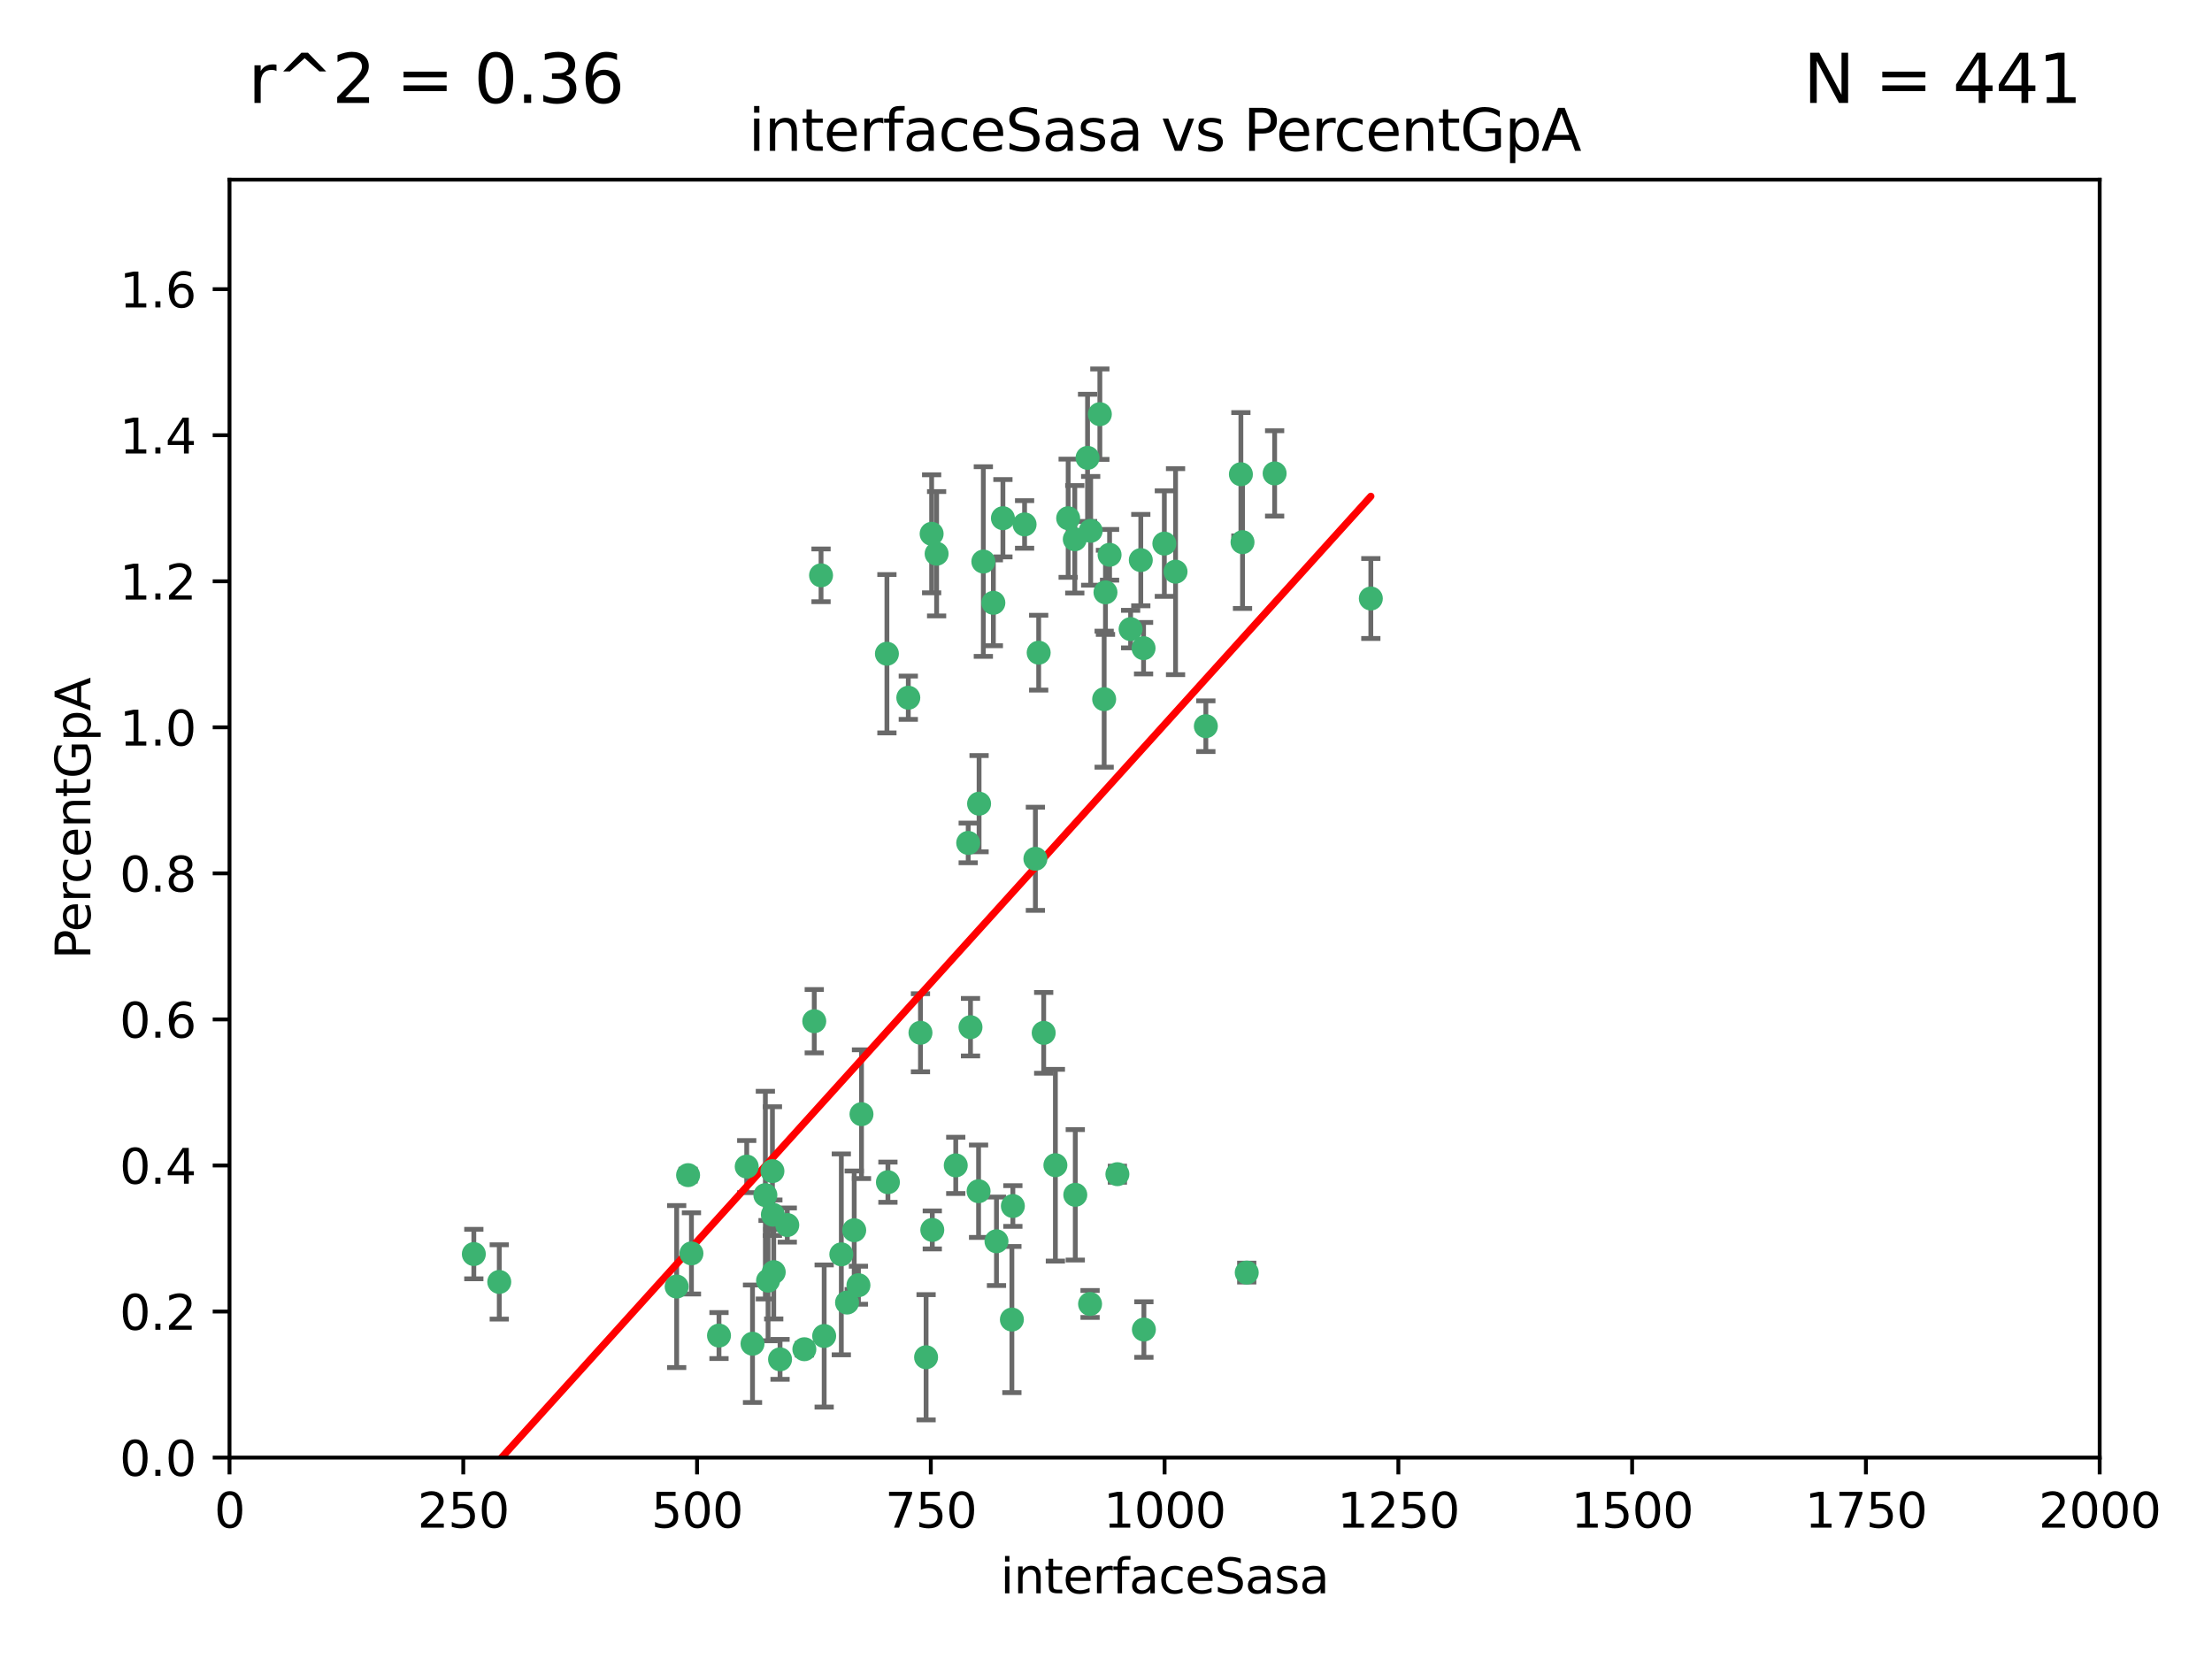 <?xml version="1.0" encoding="utf-8" standalone="no"?>
<!DOCTYPE svg PUBLIC "-//W3C//DTD SVG 1.1//EN"
  "http://www.w3.org/Graphics/SVG/1.1/DTD/svg11.dtd">
<svg xmlns:xlink="http://www.w3.org/1999/xlink" width="460.8pt" height="345.6pt" viewBox="0 0 460.8 345.6" xmlns="http://www.w3.org/2000/svg" version="1.1">
 <defs>
  <style type="text/css">*{stroke-linejoin: round; stroke-linecap: butt}</style>
 </defs>
 <g id="figure_1">
  <g id="patch_1">
   <path d="M 0 345.6 
L 460.8 345.6 
L 460.8 0 
L 0 0 
z
" style="fill: #ffffff"/>
  </g>
  <g id="axes_1">
   <g id="patch_2">
    <path d="M 47.81 303.64 
L 437.4 303.64 
L 437.4 37.422 
L 47.81 37.422 
z
" style="fill: #ffffff"/>
   </g>
   <g id="PathCollection_1">
    <defs>
     <path id="m2f37157662" d="M 0 1.118 
C 0.297 1.118 0.581 1 0.791 0.791 
C 1 0.581 1.118 0.297 1.118 0 
C 1.118 -0.297 1 -0.581 0.791 -0.791 
C 0.581 -1 0.297 -1.118 0 -1.118 
C -0.297 -1.118 -0.581 -1 -0.791 -0.791 
C -1 -0.581 -1.118 -0.297 -1.118 0 
C -1.118 0.297 -1 0.581 -0.791 0.791 
C -0.581 1 -0.297 1.118 0 1.118 
z
" style="stroke: #3cb371"/>
    </defs>
    <g clip-path="url(#pd33a4a0bf5)">
     <use xlink:href="#m2f37157662" x="258.839" y="112.942" style="fill: #3cb371; stroke: #3cb371"/>
     <use xlink:href="#m2f37157662" x="235.526" y="131.055" style="fill: #3cb371; stroke: #3cb371"/>
     <use xlink:href="#m2f37157662" x="265.53" y="98.62" style="fill: #3cb371; stroke: #3cb371"/>
     <use xlink:href="#m2f37157662" x="231.145" y="115.575" style="fill: #3cb371; stroke: #3cb371"/>
     <use xlink:href="#m2f37157662" x="242.554" y="113.24" style="fill: #3cb371; stroke: #3cb371"/>
     <use xlink:href="#m2f37157662" x="208.925" y="107.951" style="fill: #3cb371; stroke: #3cb371"/>
     <use xlink:href="#m2f37157662" x="258.5" y="98.789" style="fill: #3cb371; stroke: #3cb371"/>
     <use xlink:href="#m2f37157662" x="238.226" y="135.027" style="fill: #3cb371; stroke: #3cb371"/>
     <use xlink:href="#m2f37157662" x="244.888" y="119.09" style="fill: #3cb371; stroke: #3cb371"/>
     <use xlink:href="#m2f37157662" x="226.558" y="95.379" style="fill: #3cb371; stroke: #3cb371"/>
     <use xlink:href="#m2f37157662" x="251.201" y="151.28" style="fill: #3cb371; stroke: #3cb371"/>
     <use xlink:href="#m2f37157662" x="223.897" y="112.342" style="fill: #3cb371; stroke: #3cb371"/>
     <use xlink:href="#m2f37157662" x="230.29" y="123.393" style="fill: #3cb371; stroke: #3cb371"/>
     <use xlink:href="#m2f37157662" x="217.42" y="215.165" style="fill: #3cb371; stroke: #3cb371"/>
     <use xlink:href="#m2f37157662" x="222.518" y="107.957" style="fill: #3cb371; stroke: #3cb371"/>
     <use xlink:href="#m2f37157662" x="203.96" y="167.422" style="fill: #3cb371; stroke: #3cb371"/>
     <use xlink:href="#m2f37157662" x="229.119" y="86.28" style="fill: #3cb371; stroke: #3cb371"/>
     <use xlink:href="#m2f37157662" x="237.649" y="116.68" style="fill: #3cb371; stroke: #3cb371"/>
     <use xlink:href="#m2f37157662" x="259.72" y="265.102" style="fill: #3cb371; stroke: #3cb371"/>
     <use xlink:href="#m2f37157662" x="195.114" y="115.354" style="fill: #3cb371; stroke: #3cb371"/>
     <use xlink:href="#m2f37157662" x="204.848" y="116.981" style="fill: #3cb371; stroke: #3cb371"/>
     <use xlink:href="#m2f37157662" x="213.44" y="109.247" style="fill: #3cb371; stroke: #3cb371"/>
     <use xlink:href="#m2f37157662" x="285.569" y="124.676" style="fill: #3cb371; stroke: #3cb371"/>
     <use xlink:href="#m2f37157662" x="189.216" y="145.347" style="fill: #3cb371; stroke: #3cb371"/>
     <use xlink:href="#m2f37157662" x="202.173" y="213.983" style="fill: #3cb371; stroke: #3cb371"/>
     <use xlink:href="#m2f37157662" x="191.75" y="215.142" style="fill: #3cb371; stroke: #3cb371"/>
     <use xlink:href="#m2f37157662" x="207.585" y="258.58" style="fill: #3cb371; stroke: #3cb371"/>
     <use xlink:href="#m2f37157662" x="184.761" y="136.185" style="fill: #3cb371; stroke: #3cb371"/>
     <use xlink:href="#m2f37157662" x="206.936" y="125.576" style="fill: #3cb371; stroke: #3cb371"/>
     <use xlink:href="#m2f37157662" x="194.076" y="111.2" style="fill: #3cb371; stroke: #3cb371"/>
     <use xlink:href="#m2f37157662" x="171.039" y="119.85" style="fill: #3cb371; stroke: #3cb371"/>
     <use xlink:href="#m2f37157662" x="215.692" y="178.902" style="fill: #3cb371; stroke: #3cb371"/>
     <use xlink:href="#m2f37157662" x="230.017" y="145.65" style="fill: #3cb371; stroke: #3cb371"/>
     <use xlink:href="#m2f37157662" x="227.208" y="110.578" style="fill: #3cb371; stroke: #3cb371"/>
     <use xlink:href="#m2f37157662" x="224.002" y="248.906" style="fill: #3cb371; stroke: #3cb371"/>
     <use xlink:href="#m2f37157662" x="227.082" y="271.638" style="fill: #3cb371; stroke: #3cb371"/>
     <use xlink:href="#m2f37157662" x="238.294" y="276.97" style="fill: #3cb371; stroke: #3cb371"/>
     <use xlink:href="#m2f37157662" x="210.998" y="251.237" style="fill: #3cb371; stroke: #3cb371"/>
     <use xlink:href="#m2f37157662" x="216.376" y="135.965" style="fill: #3cb371; stroke: #3cb371"/>
     <use xlink:href="#m2f37157662" x="169.625" y="212.736" style="fill: #3cb371; stroke: #3cb371"/>
     <use xlink:href="#m2f37157662" x="201.694" y="175.595" style="fill: #3cb371; stroke: #3cb371"/>
     <use xlink:href="#m2f37157662" x="192.921" y="282.741" style="fill: #3cb371; stroke: #3cb371"/>
     <use xlink:href="#m2f37157662" x="210.795" y="274.885" style="fill: #3cb371; stroke: #3cb371"/>
     <use xlink:href="#m2f37157662" x="179.464" y="232.104" style="fill: #3cb371; stroke: #3cb371"/>
     <use xlink:href="#m2f37157662" x="140.963" y="268.013" style="fill: #3cb371; stroke: #3cb371"/>
     <use xlink:href="#m2f37157662" x="203.854" y="248.154" style="fill: #3cb371; stroke: #3cb371"/>
     <use xlink:href="#m2f37157662" x="164.005" y="255.195" style="fill: #3cb371; stroke: #3cb371"/>
     <use xlink:href="#m2f37157662" x="161.183" y="265.01" style="fill: #3cb371; stroke: #3cb371"/>
     <use xlink:href="#m2f37157662" x="219.857" y="242.733" style="fill: #3cb371; stroke: #3cb371"/>
     <use xlink:href="#m2f37157662" x="155.555" y="243.02" style="fill: #3cb371; stroke: #3cb371"/>
     <use xlink:href="#m2f37157662" x="175.262" y="261.305" style="fill: #3cb371; stroke: #3cb371"/>
     <use xlink:href="#m2f37157662" x="232.774" y="244.605" style="fill: #3cb371; stroke: #3cb371"/>
     <use xlink:href="#m2f37157662" x="98.708" y="261.24" style="fill: #3cb371; stroke: #3cb371"/>
     <use xlink:href="#m2f37157662" x="177.949" y="256.281" style="fill: #3cb371; stroke: #3cb371"/>
     <use xlink:href="#m2f37157662" x="159.441" y="248.967" style="fill: #3cb371; stroke: #3cb371"/>
     <use xlink:href="#m2f37157662" x="162.498" y="283.177" style="fill: #3cb371; stroke: #3cb371"/>
     <use xlink:href="#m2f37157662" x="161.001" y="253.04" style="fill: #3cb371; stroke: #3cb371"/>
     <use xlink:href="#m2f37157662" x="167.562" y="281.068" style="fill: #3cb371; stroke: #3cb371"/>
     <use xlink:href="#m2f37157662" x="143.341" y="244.803" style="fill: #3cb371; stroke: #3cb371"/>
     <use xlink:href="#m2f37157662" x="149.779" y="278.222" style="fill: #3cb371; stroke: #3cb371"/>
     <use xlink:href="#m2f37157662" x="184.969" y="246.274" style="fill: #3cb371; stroke: #3cb371"/>
     <use xlink:href="#m2f37157662" x="156.763" y="279.926" style="fill: #3cb371; stroke: #3cb371"/>
     <use xlink:href="#m2f37157662" x="194.214" y="256.214" style="fill: #3cb371; stroke: #3cb371"/>
     <use xlink:href="#m2f37157662" x="144.041" y="261.107" style="fill: #3cb371; stroke: #3cb371"/>
     <use xlink:href="#m2f37157662" x="176.457" y="271.346" style="fill: #3cb371; stroke: #3cb371"/>
     <use xlink:href="#m2f37157662" x="178.829" y="267.734" style="fill: #3cb371; stroke: #3cb371"/>
     <use xlink:href="#m2f37157662" x="171.69" y="278.313" style="fill: #3cb371; stroke: #3cb371"/>
     <use xlink:href="#m2f37157662" x="199.101" y="242.771" style="fill: #3cb371; stroke: #3cb371"/>
     <use xlink:href="#m2f37157662" x="160.002" y="266.779" style="fill: #3cb371; stroke: #3cb371"/>
     <use xlink:href="#m2f37157662" x="160.912" y="243.964" style="fill: #3cb371; stroke: #3cb371"/>
     <use xlink:href="#m2f37157662" x="104.006" y="267.052" style="fill: #3cb371; stroke: #3cb371"/>
    </g>
   </g>
   <g id="matplotlib.axis_1">
    <g id="xtick_1">
     <g id="line2d_1">
      <defs>
       <path id="m7f58a2bb5c" d="M 0 0 
L 0 3.5 
" style="stroke: #000000; stroke-width: 0.8"/>
      </defs>
      <g>
       <use xlink:href="#m7f58a2bb5c" x="47.81" y="303.64" style="stroke: #000000; stroke-width: 0.8"/>
      </g>
     </g>
     <g id="text_1">
      <!-- 0 -->
      <g transform="translate(44.629 318.238)scale(0.1 -0.1)">
       <defs>
        <path id="DejaVuSans-30" d="M 2034 4250 
Q 1547 4250 1301 3770 
Q 1056 3291 1056 2328 
Q 1056 1369 1301 889 
Q 1547 409 2034 409 
Q 2525 409 2770 889 
Q 3016 1369 3016 2328 
Q 3016 3291 2770 3770 
Q 2525 4250 2034 4250 
z
M 2034 4750 
Q 2819 4750 3233 4129 
Q 3647 3509 3647 2328 
Q 3647 1150 3233 529 
Q 2819 -91 2034 -91 
Q 1250 -91 836 529 
Q 422 1150 422 2328 
Q 422 3509 836 4129 
Q 1250 4750 2034 4750 
z
" transform="scale(0.016)"/>
       </defs>
       <use xlink:href="#DejaVuSans-30"/>
      </g>
     </g>
    </g>
    <g id="xtick_2">
     <g id="line2d_2">
      <g>
       <use xlink:href="#m7f58a2bb5c" x="96.509" y="303.64" style="stroke: #000000; stroke-width: 0.8"/>
      </g>
     </g>
     <g id="text_2">
      <!-- 250 -->
      <g transform="translate(86.965 318.238)scale(0.1 -0.1)">
       <defs>
        <path id="DejaVuSans-32" d="M 1228 531 
L 3431 531 
L 3431 0 
L 469 0 
L 469 531 
Q 828 903 1448 1529 
Q 2069 2156 2228 2338 
Q 2531 2678 2651 2914 
Q 2772 3150 2772 3378 
Q 2772 3750 2511 3984 
Q 2250 4219 1831 4219 
Q 1534 4219 1204 4116 
Q 875 4013 500 3803 
L 500 4441 
Q 881 4594 1212 4672 
Q 1544 4750 1819 4750 
Q 2544 4750 2975 4387 
Q 3406 4025 3406 3419 
Q 3406 3131 3298 2873 
Q 3191 2616 2906 2266 
Q 2828 2175 2409 1742 
Q 1991 1309 1228 531 
z
" transform="scale(0.016)"/>
        <path id="DejaVuSans-35" d="M 691 4666 
L 3169 4666 
L 3169 4134 
L 1269 4134 
L 1269 2991 
Q 1406 3038 1543 3061 
Q 1681 3084 1819 3084 
Q 2600 3084 3056 2656 
Q 3513 2228 3513 1497 
Q 3513 744 3044 326 
Q 2575 -91 1722 -91 
Q 1428 -91 1123 -41 
Q 819 9 494 109 
L 494 744 
Q 775 591 1075 516 
Q 1375 441 1709 441 
Q 2250 441 2565 725 
Q 2881 1009 2881 1497 
Q 2881 1984 2565 2268 
Q 2250 2553 1709 2553 
Q 1456 2553 1204 2497 
Q 953 2441 691 2322 
L 691 4666 
z
" transform="scale(0.016)"/>
       </defs>
       <use xlink:href="#DejaVuSans-32"/>
       <use xlink:href="#DejaVuSans-35" x="63.623"/>
       <use xlink:href="#DejaVuSans-30" x="127.246"/>
      </g>
     </g>
    </g>
    <g id="xtick_3">
     <g id="line2d_3">
      <g>
       <use xlink:href="#m7f58a2bb5c" x="145.208" y="303.64" style="stroke: #000000; stroke-width: 0.8"/>
      </g>
     </g>
     <g id="text_3">
      <!-- 500 -->
      <g transform="translate(135.664 318.238)scale(0.1 -0.1)">
       <use xlink:href="#DejaVuSans-35"/>
       <use xlink:href="#DejaVuSans-30" x="63.623"/>
       <use xlink:href="#DejaVuSans-30" x="127.246"/>
      </g>
     </g>
    </g>
    <g id="xtick_4">
     <g id="line2d_4">
      <g>
       <use xlink:href="#m7f58a2bb5c" x="193.906" y="303.64" style="stroke: #000000; stroke-width: 0.8"/>
      </g>
     </g>
     <g id="text_4">
      <!-- 750 -->
      <g transform="translate(184.363 318.238)scale(0.1 -0.1)">
       <defs>
        <path id="DejaVuSans-37" d="M 525 4666 
L 3525 4666 
L 3525 4397 
L 1831 0 
L 1172 0 
L 2766 4134 
L 525 4134 
L 525 4666 
z
" transform="scale(0.016)"/>
       </defs>
       <use xlink:href="#DejaVuSans-37"/>
       <use xlink:href="#DejaVuSans-35" x="63.623"/>
       <use xlink:href="#DejaVuSans-30" x="127.246"/>
      </g>
     </g>
    </g>
    <g id="xtick_5">
     <g id="line2d_5">
      <g>
       <use xlink:href="#m7f58a2bb5c" x="242.605" y="303.64" style="stroke: #000000; stroke-width: 0.8"/>
      </g>
     </g>
     <g id="text_5">
      <!-- 1000 -->
      <g transform="translate(229.88 318.238)scale(0.1 -0.1)">
       <defs>
        <path id="DejaVuSans-31" d="M 794 531 
L 1825 531 
L 1825 4091 
L 703 3866 
L 703 4441 
L 1819 4666 
L 2450 4666 
L 2450 531 
L 3481 531 
L 3481 0 
L 794 0 
L 794 531 
z
" transform="scale(0.016)"/>
       </defs>
       <use xlink:href="#DejaVuSans-31"/>
       <use xlink:href="#DejaVuSans-30" x="63.623"/>
       <use xlink:href="#DejaVuSans-30" x="127.246"/>
       <use xlink:href="#DejaVuSans-30" x="190.869"/>
      </g>
     </g>
    </g>
    <g id="xtick_6">
     <g id="line2d_6">
      <g>
       <use xlink:href="#m7f58a2bb5c" x="291.304" y="303.64" style="stroke: #000000; stroke-width: 0.8"/>
      </g>
     </g>
     <g id="text_6">
      <!-- 1250 -->
      <g transform="translate(278.579 318.238)scale(0.1 -0.1)">
       <use xlink:href="#DejaVuSans-31"/>
       <use xlink:href="#DejaVuSans-32" x="63.623"/>
       <use xlink:href="#DejaVuSans-35" x="127.246"/>
       <use xlink:href="#DejaVuSans-30" x="190.869"/>
      </g>
     </g>
    </g>
    <g id="xtick_7">
     <g id="line2d_7">
      <g>
       <use xlink:href="#m7f58a2bb5c" x="340.002" y="303.64" style="stroke: #000000; stroke-width: 0.8"/>
      </g>
     </g>
     <g id="text_7">
      <!-- 1500 -->
      <g transform="translate(327.277 318.238)scale(0.1 -0.1)">
       <use xlink:href="#DejaVuSans-31"/>
       <use xlink:href="#DejaVuSans-35" x="63.623"/>
       <use xlink:href="#DejaVuSans-30" x="127.246"/>
       <use xlink:href="#DejaVuSans-30" x="190.869"/>
      </g>
     </g>
    </g>
    <g id="xtick_8">
     <g id="line2d_8">
      <g>
       <use xlink:href="#m7f58a2bb5c" x="388.701" y="303.64" style="stroke: #000000; stroke-width: 0.8"/>
      </g>
     </g>
     <g id="text_8">
      <!-- 1750 -->
      <g transform="translate(375.976 318.238)scale(0.1 -0.1)">
       <use xlink:href="#DejaVuSans-31"/>
       <use xlink:href="#DejaVuSans-37" x="63.623"/>
       <use xlink:href="#DejaVuSans-35" x="127.246"/>
       <use xlink:href="#DejaVuSans-30" x="190.869"/>
      </g>
     </g>
    </g>
    <g id="xtick_9">
     <g id="line2d_9">
      <g>
       <use xlink:href="#m7f58a2bb5c" x="437.4" y="303.64" style="stroke: #000000; stroke-width: 0.8"/>
      </g>
     </g>
     <g id="text_9">
      <!-- 2000 -->
      <g transform="translate(424.675 318.238)scale(0.1 -0.1)">
       <use xlink:href="#DejaVuSans-32"/>
       <use xlink:href="#DejaVuSans-30" x="63.623"/>
       <use xlink:href="#DejaVuSans-30" x="127.246"/>
       <use xlink:href="#DejaVuSans-30" x="190.869"/>
      </g>
     </g>
    </g>
    <g id="text_10">
     <!-- interfaceSasa -->
     <g transform="translate(208.398 331.917)scale(0.1 -0.1)">
      <defs>
       <path id="DejaVuSans-69" d="M 603 3500 
L 1178 3500 
L 1178 0 
L 603 0 
L 603 3500 
z
M 603 4863 
L 1178 4863 
L 1178 4134 
L 603 4134 
L 603 4863 
z
" transform="scale(0.016)"/>
       <path id="DejaVuSans-6e" d="M 3513 2113 
L 3513 0 
L 2938 0 
L 2938 2094 
Q 2938 2591 2744 2837 
Q 2550 3084 2163 3084 
Q 1697 3084 1428 2787 
Q 1159 2491 1159 1978 
L 1159 0 
L 581 0 
L 581 3500 
L 1159 3500 
L 1159 2956 
Q 1366 3272 1645 3428 
Q 1925 3584 2291 3584 
Q 2894 3584 3203 3211 
Q 3513 2838 3513 2113 
z
" transform="scale(0.016)"/>
       <path id="DejaVuSans-74" d="M 1172 4494 
L 1172 3500 
L 2356 3500 
L 2356 3053 
L 1172 3053 
L 1172 1153 
Q 1172 725 1289 603 
Q 1406 481 1766 481 
L 2356 481 
L 2356 0 
L 1766 0 
Q 1100 0 847 248 
Q 594 497 594 1153 
L 594 3053 
L 172 3053 
L 172 3500 
L 594 3500 
L 594 4494 
L 1172 4494 
z
" transform="scale(0.016)"/>
       <path id="DejaVuSans-65" d="M 3597 1894 
L 3597 1613 
L 953 1613 
Q 991 1019 1311 708 
Q 1631 397 2203 397 
Q 2534 397 2845 478 
Q 3156 559 3463 722 
L 3463 178 
Q 3153 47 2828 -22 
Q 2503 -91 2169 -91 
Q 1331 -91 842 396 
Q 353 884 353 1716 
Q 353 2575 817 3079 
Q 1281 3584 2069 3584 
Q 2775 3584 3186 3129 
Q 3597 2675 3597 1894 
z
M 3022 2063 
Q 3016 2534 2758 2815 
Q 2500 3097 2075 3097 
Q 1594 3097 1305 2825 
Q 1016 2553 972 2059 
L 3022 2063 
z
" transform="scale(0.016)"/>
       <path id="DejaVuSans-72" d="M 2631 2963 
Q 2534 3019 2420 3045 
Q 2306 3072 2169 3072 
Q 1681 3072 1420 2755 
Q 1159 2438 1159 1844 
L 1159 0 
L 581 0 
L 581 3500 
L 1159 3500 
L 1159 2956 
Q 1341 3275 1631 3429 
Q 1922 3584 2338 3584 
Q 2397 3584 2469 3576 
Q 2541 3569 2628 3553 
L 2631 2963 
z
" transform="scale(0.016)"/>
       <path id="DejaVuSans-66" d="M 2375 4863 
L 2375 4384 
L 1825 4384 
Q 1516 4384 1395 4259 
Q 1275 4134 1275 3809 
L 1275 3500 
L 2222 3500 
L 2222 3053 
L 1275 3053 
L 1275 0 
L 697 0 
L 697 3053 
L 147 3053 
L 147 3500 
L 697 3500 
L 697 3744 
Q 697 4328 969 4595 
Q 1241 4863 1831 4863 
L 2375 4863 
z
" transform="scale(0.016)"/>
       <path id="DejaVuSans-61" d="M 2194 1759 
Q 1497 1759 1228 1600 
Q 959 1441 959 1056 
Q 959 750 1161 570 
Q 1363 391 1709 391 
Q 2188 391 2477 730 
Q 2766 1069 2766 1631 
L 2766 1759 
L 2194 1759 
z
M 3341 1997 
L 3341 0 
L 2766 0 
L 2766 531 
Q 2569 213 2275 61 
Q 1981 -91 1556 -91 
Q 1019 -91 701 211 
Q 384 513 384 1019 
Q 384 1609 779 1909 
Q 1175 2209 1959 2209 
L 2766 2209 
L 2766 2266 
Q 2766 2663 2505 2880 
Q 2244 3097 1772 3097 
Q 1472 3097 1187 3025 
Q 903 2953 641 2809 
L 641 3341 
Q 956 3463 1253 3523 
Q 1550 3584 1831 3584 
Q 2591 3584 2966 3190 
Q 3341 2797 3341 1997 
z
" transform="scale(0.016)"/>
       <path id="DejaVuSans-63" d="M 3122 3366 
L 3122 2828 
Q 2878 2963 2633 3030 
Q 2388 3097 2138 3097 
Q 1578 3097 1268 2742 
Q 959 2388 959 1747 
Q 959 1106 1268 751 
Q 1578 397 2138 397 
Q 2388 397 2633 464 
Q 2878 531 3122 666 
L 3122 134 
Q 2881 22 2623 -34 
Q 2366 -91 2075 -91 
Q 1284 -91 818 406 
Q 353 903 353 1747 
Q 353 2603 823 3093 
Q 1294 3584 2113 3584 
Q 2378 3584 2631 3529 
Q 2884 3475 3122 3366 
z
" transform="scale(0.016)"/>
       <path id="DejaVuSans-53" d="M 3425 4513 
L 3425 3897 
Q 3066 4069 2747 4153 
Q 2428 4238 2131 4238 
Q 1616 4238 1336 4038 
Q 1056 3838 1056 3469 
Q 1056 3159 1242 3001 
Q 1428 2844 1947 2747 
L 2328 2669 
Q 3034 2534 3370 2195 
Q 3706 1856 3706 1288 
Q 3706 609 3251 259 
Q 2797 -91 1919 -91 
Q 1588 -91 1214 -16 
Q 841 59 441 206 
L 441 856 
Q 825 641 1194 531 
Q 1563 422 1919 422 
Q 2459 422 2753 634 
Q 3047 847 3047 1241 
Q 3047 1584 2836 1778 
Q 2625 1972 2144 2069 
L 1759 2144 
Q 1053 2284 737 2584 
Q 422 2884 422 3419 
Q 422 4038 858 4394 
Q 1294 4750 2059 4750 
Q 2388 4750 2728 4690 
Q 3069 4631 3425 4513 
z
" transform="scale(0.016)"/>
       <path id="DejaVuSans-73" d="M 2834 3397 
L 2834 2853 
Q 2591 2978 2328 3040 
Q 2066 3103 1784 3103 
Q 1356 3103 1142 2972 
Q 928 2841 928 2578 
Q 928 2378 1081 2264 
Q 1234 2150 1697 2047 
L 1894 2003 
Q 2506 1872 2764 1633 
Q 3022 1394 3022 966 
Q 3022 478 2636 193 
Q 2250 -91 1575 -91 
Q 1294 -91 989 -36 
Q 684 19 347 128 
L 347 722 
Q 666 556 975 473 
Q 1284 391 1588 391 
Q 1994 391 2212 530 
Q 2431 669 2431 922 
Q 2431 1156 2273 1281 
Q 2116 1406 1581 1522 
L 1381 1569 
Q 847 1681 609 1914 
Q 372 2147 372 2553 
Q 372 3047 722 3315 
Q 1072 3584 1716 3584 
Q 2034 3584 2315 3537 
Q 2597 3491 2834 3397 
z
" transform="scale(0.016)"/>
      </defs>
      <use xlink:href="#DejaVuSans-69"/>
      <use xlink:href="#DejaVuSans-6e" x="27.783"/>
      <use xlink:href="#DejaVuSans-74" x="91.162"/>
      <use xlink:href="#DejaVuSans-65" x="130.371"/>
      <use xlink:href="#DejaVuSans-72" x="191.895"/>
      <use xlink:href="#DejaVuSans-66" x="233.008"/>
      <use xlink:href="#DejaVuSans-61" x="268.213"/>
      <use xlink:href="#DejaVuSans-63" x="329.492"/>
      <use xlink:href="#DejaVuSans-65" x="384.473"/>
      <use xlink:href="#DejaVuSans-53" x="445.996"/>
      <use xlink:href="#DejaVuSans-61" x="509.473"/>
      <use xlink:href="#DejaVuSans-73" x="570.752"/>
      <use xlink:href="#DejaVuSans-61" x="622.852"/>
     </g>
    </g>
   </g>
   <g id="matplotlib.axis_2">
    <g id="ytick_1">
     <g id="line2d_10">
      <defs>
       <path id="mdd2322b9a3" d="M 0 0 
L -3.5 0 
" style="stroke: #000000; stroke-width: 0.8"/>
      </defs>
      <g>
       <use xlink:href="#mdd2322b9a3" x="47.81" y="303.64" style="stroke: #000000; stroke-width: 0.8"/>
      </g>
     </g>
     <g id="text_11">
      <!-- 0.0 -->
      <g transform="translate(24.907 307.439)scale(0.1 -0.1)">
       <defs>
        <path id="DejaVuSans-2e" d="M 684 794 
L 1344 794 
L 1344 0 
L 684 0 
L 684 794 
z
" transform="scale(0.016)"/>
       </defs>
       <use xlink:href="#DejaVuSans-30"/>
       <use xlink:href="#DejaVuSans-2e" x="63.623"/>
       <use xlink:href="#DejaVuSans-30" x="95.41"/>
      </g>
     </g>
    </g>
    <g id="ytick_2">
     <g id="line2d_11">
      <g>
       <use xlink:href="#mdd2322b9a3" x="47.81" y="273.215" style="stroke: #000000; stroke-width: 0.8"/>
      </g>
     </g>
     <g id="text_12">
      <!-- 0.2 -->
      <g transform="translate(24.907 277.014)scale(0.1 -0.1)">
       <use xlink:href="#DejaVuSans-30"/>
       <use xlink:href="#DejaVuSans-2e" x="63.623"/>
       <use xlink:href="#DejaVuSans-32" x="95.41"/>
      </g>
     </g>
    </g>
    <g id="ytick_3">
     <g id="line2d_12">
      <g>
       <use xlink:href="#mdd2322b9a3" x="47.81" y="242.79" style="stroke: #000000; stroke-width: 0.8"/>
      </g>
     </g>
     <g id="text_13">
      <!-- 0.4 -->
      <g transform="translate(24.907 246.589)scale(0.1 -0.1)">
       <defs>
        <path id="DejaVuSans-34" d="M 2419 4116 
L 825 1625 
L 2419 1625 
L 2419 4116 
z
M 2253 4666 
L 3047 4666 
L 3047 1625 
L 3713 1625 
L 3713 1100 
L 3047 1100 
L 3047 0 
L 2419 0 
L 2419 1100 
L 313 1100 
L 313 1709 
L 2253 4666 
z
" transform="scale(0.016)"/>
       </defs>
       <use xlink:href="#DejaVuSans-30"/>
       <use xlink:href="#DejaVuSans-2e" x="63.623"/>
       <use xlink:href="#DejaVuSans-34" x="95.41"/>
      </g>
     </g>
    </g>
    <g id="ytick_4">
     <g id="line2d_13">
      <g>
       <use xlink:href="#mdd2322b9a3" x="47.81" y="212.365" style="stroke: #000000; stroke-width: 0.8"/>
      </g>
     </g>
     <g id="text_14">
      <!-- 0.6 -->
      <g transform="translate(24.907 216.164)scale(0.1 -0.1)">
       <defs>
        <path id="DejaVuSans-36" d="M 2113 2584 
Q 1688 2584 1439 2293 
Q 1191 2003 1191 1497 
Q 1191 994 1439 701 
Q 1688 409 2113 409 
Q 2538 409 2786 701 
Q 3034 994 3034 1497 
Q 3034 2003 2786 2293 
Q 2538 2584 2113 2584 
z
M 3366 4563 
L 3366 3988 
Q 3128 4100 2886 4159 
Q 2644 4219 2406 4219 
Q 1781 4219 1451 3797 
Q 1122 3375 1075 2522 
Q 1259 2794 1537 2939 
Q 1816 3084 2150 3084 
Q 2853 3084 3261 2657 
Q 3669 2231 3669 1497 
Q 3669 778 3244 343 
Q 2819 -91 2113 -91 
Q 1303 -91 875 529 
Q 447 1150 447 2328 
Q 447 3434 972 4092 
Q 1497 4750 2381 4750 
Q 2619 4750 2861 4703 
Q 3103 4656 3366 4563 
z
" transform="scale(0.016)"/>
       </defs>
       <use xlink:href="#DejaVuSans-30"/>
       <use xlink:href="#DejaVuSans-2e" x="63.623"/>
       <use xlink:href="#DejaVuSans-36" x="95.41"/>
      </g>
     </g>
    </g>
    <g id="ytick_5">
     <g id="line2d_14">
      <g>
       <use xlink:href="#mdd2322b9a3" x="47.81" y="181.94" style="stroke: #000000; stroke-width: 0.8"/>
      </g>
     </g>
     <g id="text_15">
      <!-- 0.8 -->
      <g transform="translate(24.907 185.739)scale(0.1 -0.1)">
       <defs>
        <path id="DejaVuSans-38" d="M 2034 2216 
Q 1584 2216 1326 1975 
Q 1069 1734 1069 1313 
Q 1069 891 1326 650 
Q 1584 409 2034 409 
Q 2484 409 2743 651 
Q 3003 894 3003 1313 
Q 3003 1734 2745 1975 
Q 2488 2216 2034 2216 
z
M 1403 2484 
Q 997 2584 770 2862 
Q 544 3141 544 3541 
Q 544 4100 942 4425 
Q 1341 4750 2034 4750 
Q 2731 4750 3128 4425 
Q 3525 4100 3525 3541 
Q 3525 3141 3298 2862 
Q 3072 2584 2669 2484 
Q 3125 2378 3379 2068 
Q 3634 1759 3634 1313 
Q 3634 634 3220 271 
Q 2806 -91 2034 -91 
Q 1263 -91 848 271 
Q 434 634 434 1313 
Q 434 1759 690 2068 
Q 947 2378 1403 2484 
z
M 1172 3481 
Q 1172 3119 1398 2916 
Q 1625 2713 2034 2713 
Q 2441 2713 2670 2916 
Q 2900 3119 2900 3481 
Q 2900 3844 2670 4047 
Q 2441 4250 2034 4250 
Q 1625 4250 1398 4047 
Q 1172 3844 1172 3481 
z
" transform="scale(0.016)"/>
       </defs>
       <use xlink:href="#DejaVuSans-30"/>
       <use xlink:href="#DejaVuSans-2e" x="63.623"/>
       <use xlink:href="#DejaVuSans-38" x="95.41"/>
      </g>
     </g>
    </g>
    <g id="ytick_6">
     <g id="line2d_15">
      <g>
       <use xlink:href="#mdd2322b9a3" x="47.81" y="151.515" style="stroke: #000000; stroke-width: 0.8"/>
      </g>
     </g>
     <g id="text_16">
      <!-- 1.0 -->
      <g transform="translate(24.907 155.315)scale(0.1 -0.1)">
       <use xlink:href="#DejaVuSans-31"/>
       <use xlink:href="#DejaVuSans-2e" x="63.623"/>
       <use xlink:href="#DejaVuSans-30" x="95.41"/>
      </g>
     </g>
    </g>
    <g id="ytick_7">
     <g id="line2d_16">
      <g>
       <use xlink:href="#mdd2322b9a3" x="47.81" y="121.09" style="stroke: #000000; stroke-width: 0.8"/>
      </g>
     </g>
     <g id="text_17">
      <!-- 1.2 -->
      <g transform="translate(24.907 124.89)scale(0.1 -0.1)">
       <use xlink:href="#DejaVuSans-31"/>
       <use xlink:href="#DejaVuSans-2e" x="63.623"/>
       <use xlink:href="#DejaVuSans-32" x="95.41"/>
      </g>
     </g>
    </g>
    <g id="ytick_8">
     <g id="line2d_17">
      <g>
       <use xlink:href="#mdd2322b9a3" x="47.81" y="90.665" style="stroke: #000000; stroke-width: 0.8"/>
      </g>
     </g>
     <g id="text_18">
      <!-- 1.4 -->
      <g transform="translate(24.907 94.465)scale(0.1 -0.1)">
       <use xlink:href="#DejaVuSans-31"/>
       <use xlink:href="#DejaVuSans-2e" x="63.623"/>
       <use xlink:href="#DejaVuSans-34" x="95.41"/>
      </g>
     </g>
    </g>
    <g id="ytick_9">
     <g id="line2d_18">
      <g>
       <use xlink:href="#mdd2322b9a3" x="47.81" y="60.241" style="stroke: #000000; stroke-width: 0.8"/>
      </g>
     </g>
     <g id="text_19">
      <!-- 1.6 -->
      <g transform="translate(24.907 64.04)scale(0.1 -0.1)">
       <use xlink:href="#DejaVuSans-31"/>
       <use xlink:href="#DejaVuSans-2e" x="63.623"/>
       <use xlink:href="#DejaVuSans-36" x="95.41"/>
      </g>
     </g>
    </g>
    <g id="text_20">
     <!-- PercentGpA -->
     <g transform="translate(18.827 199.807)rotate(-90)scale(0.1 -0.1)">
      <defs>
       <path id="DejaVuSans-50" d="M 1259 4147 
L 1259 2394 
L 2053 2394 
Q 2494 2394 2734 2622 
Q 2975 2850 2975 3272 
Q 2975 3691 2734 3919 
Q 2494 4147 2053 4147 
L 1259 4147 
z
M 628 4666 
L 2053 4666 
Q 2838 4666 3239 4311 
Q 3641 3956 3641 3272 
Q 3641 2581 3239 2228 
Q 2838 1875 2053 1875 
L 1259 1875 
L 1259 0 
L 628 0 
L 628 4666 
z
" transform="scale(0.016)"/>
       <path id="DejaVuSans-47" d="M 3809 666 
L 3809 1919 
L 2778 1919 
L 2778 2438 
L 4434 2438 
L 4434 434 
Q 4069 175 3628 42 
Q 3188 -91 2688 -91 
Q 1594 -91 976 548 
Q 359 1188 359 2328 
Q 359 3472 976 4111 
Q 1594 4750 2688 4750 
Q 3144 4750 3555 4637 
Q 3966 4525 4313 4306 
L 4313 3634 
Q 3963 3931 3569 4081 
Q 3175 4231 2741 4231 
Q 1884 4231 1454 3753 
Q 1025 3275 1025 2328 
Q 1025 1384 1454 906 
Q 1884 428 2741 428 
Q 3075 428 3337 486 
Q 3600 544 3809 666 
z
" transform="scale(0.016)"/>
       <path id="DejaVuSans-70" d="M 1159 525 
L 1159 -1331 
L 581 -1331 
L 581 3500 
L 1159 3500 
L 1159 2969 
Q 1341 3281 1617 3432 
Q 1894 3584 2278 3584 
Q 2916 3584 3314 3078 
Q 3713 2572 3713 1747 
Q 3713 922 3314 415 
Q 2916 -91 2278 -91 
Q 1894 -91 1617 61 
Q 1341 213 1159 525 
z
M 3116 1747 
Q 3116 2381 2855 2742 
Q 2594 3103 2138 3103 
Q 1681 3103 1420 2742 
Q 1159 2381 1159 1747 
Q 1159 1113 1420 752 
Q 1681 391 2138 391 
Q 2594 391 2855 752 
Q 3116 1113 3116 1747 
z
" transform="scale(0.016)"/>
       <path id="DejaVuSans-41" d="M 2188 4044 
L 1331 1722 
L 3047 1722 
L 2188 4044 
z
M 1831 4666 
L 2547 4666 
L 4325 0 
L 3669 0 
L 3244 1197 
L 1141 1197 
L 716 0 
L 50 0 
L 1831 4666 
z
" transform="scale(0.016)"/>
      </defs>
      <use xlink:href="#DejaVuSans-50"/>
      <use xlink:href="#DejaVuSans-65" x="56.678"/>
      <use xlink:href="#DejaVuSans-72" x="118.201"/>
      <use xlink:href="#DejaVuSans-63" x="157.064"/>
      <use xlink:href="#DejaVuSans-65" x="212.045"/>
      <use xlink:href="#DejaVuSans-6e" x="273.568"/>
      <use xlink:href="#DejaVuSans-74" x="336.947"/>
      <use xlink:href="#DejaVuSans-47" x="376.156"/>
      <use xlink:href="#DejaVuSans-70" x="453.646"/>
      <use xlink:href="#DejaVuSans-41" x="517.123"/>
     </g>
    </g>
   </g>
   <g id="LineCollection_1">
    <path d="M 258.839 126.749 
L 258.839 99.136 
" clip-path="url(#pd33a4a0bf5)" style="fill: none; stroke: #696969"/>
    <path d="M 235.526 134.965 
L 235.526 127.145 
" clip-path="url(#pd33a4a0bf5)" style="fill: none; stroke: #696969"/>
    <path d="M 265.53 107.507 
L 265.53 89.732 
" clip-path="url(#pd33a4a0bf5)" style="fill: none; stroke: #696969"/>
    <path d="M 231.145 120.851 
L 231.145 110.299 
" clip-path="url(#pd33a4a0bf5)" style="fill: none; stroke: #696969"/>
    <path d="M 242.554 124.231 
L 242.554 102.249 
" clip-path="url(#pd33a4a0bf5)" style="fill: none; stroke: #696969"/>
    <path d="M 208.925 116.01 
L 208.925 99.892 
" clip-path="url(#pd33a4a0bf5)" style="fill: none; stroke: #696969"/>
    <path d="M 258.5 111.63 
L 258.5 85.948 
" clip-path="url(#pd33a4a0bf5)" style="fill: none; stroke: #696969"/>
    <path d="M 238.226 140.389 
L 238.226 129.666 
" clip-path="url(#pd33a4a0bf5)" style="fill: none; stroke: #696969"/>
    <path d="M 244.888 140.547 
L 244.888 97.632 
" clip-path="url(#pd33a4a0bf5)" style="fill: none; stroke: #696969"/>
    <path d="M 226.558 108.623 
L 226.558 82.135 
" clip-path="url(#pd33a4a0bf5)" style="fill: none; stroke: #696969"/>
    <path d="M 251.201 156.561 
L 251.201 145.999 
" clip-path="url(#pd33a4a0bf5)" style="fill: none; stroke: #696969"/>
    <path d="M 223.897 123.537 
L 223.897 101.147 
" clip-path="url(#pd33a4a0bf5)" style="fill: none; stroke: #696969"/>
    <path d="M 230.29 132.157 
L 230.29 114.628 
" clip-path="url(#pd33a4a0bf5)" style="fill: none; stroke: #696969"/>
    <path d="M 217.42 223.575 
L 217.42 206.755 
" clip-path="url(#pd33a4a0bf5)" style="fill: none; stroke: #696969"/>
    <path d="M 222.518 120.272 
L 222.518 95.642 
" clip-path="url(#pd33a4a0bf5)" style="fill: none; stroke: #696969"/>
    <path d="M 203.96 177.447 
L 203.96 157.397 
" clip-path="url(#pd33a4a0bf5)" style="fill: none; stroke: #696969"/>
    <path d="M 229.119 95.699 
L 229.119 76.861 
" clip-path="url(#pd33a4a0bf5)" style="fill: none; stroke: #696969"/>
    <path d="M 237.649 126.199 
L 237.649 107.162 
" clip-path="url(#pd33a4a0bf5)" style="fill: none; stroke: #696969"/>
    <path d="M 259.72 267.074 
L 259.72 263.13 
" clip-path="url(#pd33a4a0bf5)" style="fill: none; stroke: #696969"/>
    <path d="M 195.114 128.306 
L 195.114 102.403 
" clip-path="url(#pd33a4a0bf5)" style="fill: none; stroke: #696969"/>
    <path d="M 204.848 136.737 
L 204.848 97.225 
" clip-path="url(#pd33a4a0bf5)" style="fill: none; stroke: #696969"/>
    <path d="M 213.44 114.203 
L 213.44 104.291 
" clip-path="url(#pd33a4a0bf5)" style="fill: none; stroke: #696969"/>
    <path d="M 285.569 133.004 
L 285.569 116.348 
" clip-path="url(#pd33a4a0bf5)" style="fill: none; stroke: #696969"/>
    <path d="M 189.216 149.857 
L 189.216 140.838 
" clip-path="url(#pd33a4a0bf5)" style="fill: none; stroke: #696969"/>
    <path d="M 202.173 219.972 
L 202.173 207.993 
" clip-path="url(#pd33a4a0bf5)" style="fill: none; stroke: #696969"/>
    <path d="M 191.75 223.271 
L 191.75 207.014 
" clip-path="url(#pd33a4a0bf5)" style="fill: none; stroke: #696969"/>
    <path d="M 207.585 267.796 
L 207.585 249.365 
" clip-path="url(#pd33a4a0bf5)" style="fill: none; stroke: #696969"/>
    <path d="M 184.761 152.678 
L 184.761 119.692 
" clip-path="url(#pd33a4a0bf5)" style="fill: none; stroke: #696969"/>
    <path d="M 206.936 134.516 
L 206.936 116.637 
" clip-path="url(#pd33a4a0bf5)" style="fill: none; stroke: #696969"/>
    <path d="M 194.076 123.495 
L 194.076 98.905 
" clip-path="url(#pd33a4a0bf5)" style="fill: none; stroke: #696969"/>
    <path d="M 171.039 125.343 
L 171.039 114.358 
" clip-path="url(#pd33a4a0bf5)" style="fill: none; stroke: #696969"/>
    <path d="M 215.692 189.647 
L 215.692 168.157 
" clip-path="url(#pd33a4a0bf5)" style="fill: none; stroke: #696969"/>
    <path d="M 230.017 159.818 
L 230.017 131.481 
" clip-path="url(#pd33a4a0bf5)" style="fill: none; stroke: #696969"/>
    <path d="M 227.208 121.904 
L 227.208 99.253 
" clip-path="url(#pd33a4a0bf5)" style="fill: none; stroke: #696969"/>
    <path d="M 224.002 262.487 
L 224.002 235.325 
" clip-path="url(#pd33a4a0bf5)" style="fill: none; stroke: #696969"/>
    <path d="M 227.082 274.449 
L 227.082 268.827 
" clip-path="url(#pd33a4a0bf5)" style="fill: none; stroke: #696969"/>
    <path d="M 238.294 282.753 
L 238.294 271.186 
" clip-path="url(#pd33a4a0bf5)" style="fill: none; stroke: #696969"/>
    <path d="M 210.998 255.476 
L 210.998 246.997 
" clip-path="url(#pd33a4a0bf5)" style="fill: none; stroke: #696969"/>
    <path d="M 216.376 143.756 
L 216.376 128.173 
" clip-path="url(#pd33a4a0bf5)" style="fill: none; stroke: #696969"/>
    <path d="M 169.625 219.334 
L 169.625 206.138 
" clip-path="url(#pd33a4a0bf5)" style="fill: none; stroke: #696969"/>
    <path d="M 201.694 179.732 
L 201.694 171.458 
" clip-path="url(#pd33a4a0bf5)" style="fill: none; stroke: #696969"/>
    <path d="M 192.921 295.787 
L 192.921 269.696 
" clip-path="url(#pd33a4a0bf5)" style="fill: none; stroke: #696969"/>
    <path d="M 210.795 290.106 
L 210.795 259.664 
" clip-path="url(#pd33a4a0bf5)" style="fill: none; stroke: #696969"/>
    <path d="M 179.464 245.514 
L 179.464 218.694 
" clip-path="url(#pd33a4a0bf5)" style="fill: none; stroke: #696969"/>
    <path d="M 140.963 284.884 
L 140.963 251.142 
" clip-path="url(#pd33a4a0bf5)" style="fill: none; stroke: #696969"/>
    <path d="M 203.854 257.779 
L 203.854 238.529 
" clip-path="url(#pd33a4a0bf5)" style="fill: none; stroke: #696969"/>
    <path d="M 164.005 258.751 
L 164.005 251.64 
" clip-path="url(#pd33a4a0bf5)" style="fill: none; stroke: #696969"/>
    <path d="M 161.183 274.758 
L 161.183 255.262 
" clip-path="url(#pd33a4a0bf5)" style="fill: none; stroke: #696969"/>
    <path d="M 219.857 262.707 
L 219.857 222.759 
" clip-path="url(#pd33a4a0bf5)" style="fill: none; stroke: #696969"/>
    <path d="M 155.555 248.442 
L 155.555 237.598 
" clip-path="url(#pd33a4a0bf5)" style="fill: none; stroke: #696969"/>
    <path d="M 175.262 282.229 
L 175.262 240.382 
" clip-path="url(#pd33a4a0bf5)" style="fill: none; stroke: #696969"/>
    <path d="M 232.774 246.285 
L 232.774 242.926 
" clip-path="url(#pd33a4a0bf5)" style="fill: none; stroke: #696969"/>
    <path d="M 98.708 266.394 
L 98.708 256.086 
" clip-path="url(#pd33a4a0bf5)" style="fill: none; stroke: #696969"/>
    <path d="M 177.949 268.619 
L 177.949 243.943 
" clip-path="url(#pd33a4a0bf5)" style="fill: none; stroke: #696969"/>
    <path d="M 159.441 270.603 
L 159.441 227.331 
" clip-path="url(#pd33a4a0bf5)" style="fill: none; stroke: #696969"/>
    <path d="M 162.498 287.337 
L 162.498 279.017 
" clip-path="url(#pd33a4a0bf5)" style="fill: none; stroke: #696969"/>
    <path d="M 161.001 256.105 
L 161.001 249.975 
" clip-path="url(#pd33a4a0bf5)" style="fill: none; stroke: #696969"/>
    <path d="M 167.562 282.278 
L 167.562 279.859 
" clip-path="url(#pd33a4a0bf5)" style="fill: none; stroke: #696969"/>
    <path d="M 143.341 246.037 
L 143.341 243.568 
" clip-path="url(#pd33a4a0bf5)" style="fill: none; stroke: #696969"/>
    <path d="M 149.779 283.011 
L 149.779 273.433 
" clip-path="url(#pd33a4a0bf5)" style="fill: none; stroke: #696969"/>
    <path d="M 184.969 250.463 
L 184.969 242.084 
" clip-path="url(#pd33a4a0bf5)" style="fill: none; stroke: #696969"/>
    <path d="M 156.763 292.164 
L 156.763 267.689 
" clip-path="url(#pd33a4a0bf5)" style="fill: none; stroke: #696969"/>
    <path d="M 194.214 260.174 
L 194.214 252.254 
" clip-path="url(#pd33a4a0bf5)" style="fill: none; stroke: #696969"/>
    <path d="M 144.041 269.562 
L 144.041 252.651 
" clip-path="url(#pd33a4a0bf5)" style="fill: none; stroke: #696969"/>
    <path d="M 176.457 272.282 
L 176.457 270.41 
" clip-path="url(#pd33a4a0bf5)" style="fill: none; stroke: #696969"/>
    <path d="M 178.829 271.694 
L 178.829 263.775 
" clip-path="url(#pd33a4a0bf5)" style="fill: none; stroke: #696969"/>
    <path d="M 171.69 293.119 
L 171.69 263.507 
" clip-path="url(#pd33a4a0bf5)" style="fill: none; stroke: #696969"/>
    <path d="M 199.101 248.632 
L 199.101 236.91 
" clip-path="url(#pd33a4a0bf5)" style="fill: none; stroke: #696969"/>
    <path d="M 160.002 279.307 
L 160.002 254.25 
" clip-path="url(#pd33a4a0bf5)" style="fill: none; stroke: #696969"/>
    <path d="M 160.912 257.378 
L 160.912 230.55 
" clip-path="url(#pd33a4a0bf5)" style="fill: none; stroke: #696969"/>
    <path d="M 104.006 274.793 
L 104.006 259.31 
" clip-path="url(#pd33a4a0bf5)" style="fill: none; stroke: #696969"/>
   </g>
   <g id="line2d_19">
    <defs>
     <path id="mb4c812761e" d="M 2 0 
L -2 -0 
" style="stroke: #696969"/>
    </defs>
    <g clip-path="url(#pd33a4a0bf5)">
     <use xlink:href="#mb4c812761e" x="258.839" y="126.749" style="fill: #696969; stroke: #696969"/>
     <use xlink:href="#mb4c812761e" x="235.526" y="134.965" style="fill: #696969; stroke: #696969"/>
     <use xlink:href="#mb4c812761e" x="265.53" y="107.507" style="fill: #696969; stroke: #696969"/>
     <use xlink:href="#mb4c812761e" x="231.145" y="120.851" style="fill: #696969; stroke: #696969"/>
     <use xlink:href="#mb4c812761e" x="242.554" y="124.231" style="fill: #696969; stroke: #696969"/>
     <use xlink:href="#mb4c812761e" x="208.925" y="116.01" style="fill: #696969; stroke: #696969"/>
     <use xlink:href="#mb4c812761e" x="258.5" y="111.63" style="fill: #696969; stroke: #696969"/>
     <use xlink:href="#mb4c812761e" x="238.226" y="140.389" style="fill: #696969; stroke: #696969"/>
     <use xlink:href="#mb4c812761e" x="244.888" y="140.547" style="fill: #696969; stroke: #696969"/>
     <use xlink:href="#mb4c812761e" x="226.558" y="108.623" style="fill: #696969; stroke: #696969"/>
     <use xlink:href="#mb4c812761e" x="251.201" y="156.561" style="fill: #696969; stroke: #696969"/>
     <use xlink:href="#mb4c812761e" x="223.897" y="123.537" style="fill: #696969; stroke: #696969"/>
     <use xlink:href="#mb4c812761e" x="230.29" y="132.157" style="fill: #696969; stroke: #696969"/>
     <use xlink:href="#mb4c812761e" x="217.42" y="223.575" style="fill: #696969; stroke: #696969"/>
     <use xlink:href="#mb4c812761e" x="222.518" y="120.272" style="fill: #696969; stroke: #696969"/>
     <use xlink:href="#mb4c812761e" x="203.96" y="177.447" style="fill: #696969; stroke: #696969"/>
     <use xlink:href="#mb4c812761e" x="229.119" y="95.699" style="fill: #696969; stroke: #696969"/>
     <use xlink:href="#mb4c812761e" x="237.649" y="126.199" style="fill: #696969; stroke: #696969"/>
     <use xlink:href="#mb4c812761e" x="259.72" y="267.074" style="fill: #696969; stroke: #696969"/>
     <use xlink:href="#mb4c812761e" x="195.114" y="128.306" style="fill: #696969; stroke: #696969"/>
     <use xlink:href="#mb4c812761e" x="204.848" y="136.737" style="fill: #696969; stroke: #696969"/>
     <use xlink:href="#mb4c812761e" x="213.44" y="114.203" style="fill: #696969; stroke: #696969"/>
     <use xlink:href="#mb4c812761e" x="285.569" y="133.004" style="fill: #696969; stroke: #696969"/>
     <use xlink:href="#mb4c812761e" x="189.216" y="149.857" style="fill: #696969; stroke: #696969"/>
     <use xlink:href="#mb4c812761e" x="202.173" y="219.972" style="fill: #696969; stroke: #696969"/>
     <use xlink:href="#mb4c812761e" x="191.75" y="223.271" style="fill: #696969; stroke: #696969"/>
     <use xlink:href="#mb4c812761e" x="207.585" y="267.796" style="fill: #696969; stroke: #696969"/>
     <use xlink:href="#mb4c812761e" x="184.761" y="152.678" style="fill: #696969; stroke: #696969"/>
     <use xlink:href="#mb4c812761e" x="206.936" y="134.516" style="fill: #696969; stroke: #696969"/>
     <use xlink:href="#mb4c812761e" x="194.076" y="123.495" style="fill: #696969; stroke: #696969"/>
     <use xlink:href="#mb4c812761e" x="171.039" y="125.343" style="fill: #696969; stroke: #696969"/>
     <use xlink:href="#mb4c812761e" x="215.692" y="189.647" style="fill: #696969; stroke: #696969"/>
     <use xlink:href="#mb4c812761e" x="230.017" y="159.818" style="fill: #696969; stroke: #696969"/>
     <use xlink:href="#mb4c812761e" x="227.208" y="121.904" style="fill: #696969; stroke: #696969"/>
     <use xlink:href="#mb4c812761e" x="224.002" y="262.487" style="fill: #696969; stroke: #696969"/>
     <use xlink:href="#mb4c812761e" x="227.082" y="274.449" style="fill: #696969; stroke: #696969"/>
     <use xlink:href="#mb4c812761e" x="238.294" y="282.753" style="fill: #696969; stroke: #696969"/>
     <use xlink:href="#mb4c812761e" x="210.998" y="255.476" style="fill: #696969; stroke: #696969"/>
     <use xlink:href="#mb4c812761e" x="216.376" y="143.756" style="fill: #696969; stroke: #696969"/>
     <use xlink:href="#mb4c812761e" x="169.625" y="219.334" style="fill: #696969; stroke: #696969"/>
     <use xlink:href="#mb4c812761e" x="201.694" y="179.732" style="fill: #696969; stroke: #696969"/>
     <use xlink:href="#mb4c812761e" x="192.921" y="295.787" style="fill: #696969; stroke: #696969"/>
     <use xlink:href="#mb4c812761e" x="210.795" y="290.106" style="fill: #696969; stroke: #696969"/>
     <use xlink:href="#mb4c812761e" x="179.464" y="245.514" style="fill: #696969; stroke: #696969"/>
     <use xlink:href="#mb4c812761e" x="140.963" y="284.884" style="fill: #696969; stroke: #696969"/>
     <use xlink:href="#mb4c812761e" x="203.854" y="257.779" style="fill: #696969; stroke: #696969"/>
     <use xlink:href="#mb4c812761e" x="164.005" y="258.751" style="fill: #696969; stroke: #696969"/>
     <use xlink:href="#mb4c812761e" x="161.183" y="274.758" style="fill: #696969; stroke: #696969"/>
     <use xlink:href="#mb4c812761e" x="219.857" y="262.707" style="fill: #696969; stroke: #696969"/>
     <use xlink:href="#mb4c812761e" x="155.555" y="248.442" style="fill: #696969; stroke: #696969"/>
     <use xlink:href="#mb4c812761e" x="175.262" y="282.229" style="fill: #696969; stroke: #696969"/>
     <use xlink:href="#mb4c812761e" x="232.774" y="246.285" style="fill: #696969; stroke: #696969"/>
     <use xlink:href="#mb4c812761e" x="98.708" y="266.394" style="fill: #696969; stroke: #696969"/>
     <use xlink:href="#mb4c812761e" x="177.949" y="268.619" style="fill: #696969; stroke: #696969"/>
     <use xlink:href="#mb4c812761e" x="159.441" y="270.603" style="fill: #696969; stroke: #696969"/>
     <use xlink:href="#mb4c812761e" x="162.498" y="287.337" style="fill: #696969; stroke: #696969"/>
     <use xlink:href="#mb4c812761e" x="161.001" y="256.105" style="fill: #696969; stroke: #696969"/>
     <use xlink:href="#mb4c812761e" x="167.562" y="282.278" style="fill: #696969; stroke: #696969"/>
     <use xlink:href="#mb4c812761e" x="143.341" y="246.037" style="fill: #696969; stroke: #696969"/>
     <use xlink:href="#mb4c812761e" x="149.779" y="283.011" style="fill: #696969; stroke: #696969"/>
     <use xlink:href="#mb4c812761e" x="184.969" y="250.463" style="fill: #696969; stroke: #696969"/>
     <use xlink:href="#mb4c812761e" x="156.763" y="292.164" style="fill: #696969; stroke: #696969"/>
     <use xlink:href="#mb4c812761e" x="194.214" y="260.174" style="fill: #696969; stroke: #696969"/>
     <use xlink:href="#mb4c812761e" x="144.041" y="269.562" style="fill: #696969; stroke: #696969"/>
     <use xlink:href="#mb4c812761e" x="176.457" y="272.282" style="fill: #696969; stroke: #696969"/>
     <use xlink:href="#mb4c812761e" x="178.829" y="271.694" style="fill: #696969; stroke: #696969"/>
     <use xlink:href="#mb4c812761e" x="171.69" y="293.119" style="fill: #696969; stroke: #696969"/>
     <use xlink:href="#mb4c812761e" x="199.101" y="248.632" style="fill: #696969; stroke: #696969"/>
     <use xlink:href="#mb4c812761e" x="160.002" y="279.307" style="fill: #696969; stroke: #696969"/>
     <use xlink:href="#mb4c812761e" x="160.912" y="257.378" style="fill: #696969; stroke: #696969"/>
     <use xlink:href="#mb4c812761e" x="104.006" y="274.793" style="fill: #696969; stroke: #696969"/>
    </g>
   </g>
   <g id="line2d_20">
    <g clip-path="url(#pd33a4a0bf5)">
     <use xlink:href="#mb4c812761e" x="258.839" y="99.136" style="fill: #696969; stroke: #696969"/>
     <use xlink:href="#mb4c812761e" x="235.526" y="127.145" style="fill: #696969; stroke: #696969"/>
     <use xlink:href="#mb4c812761e" x="265.53" y="89.732" style="fill: #696969; stroke: #696969"/>
     <use xlink:href="#mb4c812761e" x="231.145" y="110.299" style="fill: #696969; stroke: #696969"/>
     <use xlink:href="#mb4c812761e" x="242.554" y="102.249" style="fill: #696969; stroke: #696969"/>
     <use xlink:href="#mb4c812761e" x="208.925" y="99.892" style="fill: #696969; stroke: #696969"/>
     <use xlink:href="#mb4c812761e" x="258.5" y="85.948" style="fill: #696969; stroke: #696969"/>
     <use xlink:href="#mb4c812761e" x="238.226" y="129.666" style="fill: #696969; stroke: #696969"/>
     <use xlink:href="#mb4c812761e" x="244.888" y="97.632" style="fill: #696969; stroke: #696969"/>
     <use xlink:href="#mb4c812761e" x="226.558" y="82.135" style="fill: #696969; stroke: #696969"/>
     <use xlink:href="#mb4c812761e" x="251.201" y="145.999" style="fill: #696969; stroke: #696969"/>
     <use xlink:href="#mb4c812761e" x="223.897" y="101.147" style="fill: #696969; stroke: #696969"/>
     <use xlink:href="#mb4c812761e" x="230.29" y="114.628" style="fill: #696969; stroke: #696969"/>
     <use xlink:href="#mb4c812761e" x="217.42" y="206.755" style="fill: #696969; stroke: #696969"/>
     <use xlink:href="#mb4c812761e" x="222.518" y="95.642" style="fill: #696969; stroke: #696969"/>
     <use xlink:href="#mb4c812761e" x="203.96" y="157.397" style="fill: #696969; stroke: #696969"/>
     <use xlink:href="#mb4c812761e" x="229.119" y="76.861" style="fill: #696969; stroke: #696969"/>
     <use xlink:href="#mb4c812761e" x="237.649" y="107.162" style="fill: #696969; stroke: #696969"/>
     <use xlink:href="#mb4c812761e" x="259.72" y="263.13" style="fill: #696969; stroke: #696969"/>
     <use xlink:href="#mb4c812761e" x="195.114" y="102.403" style="fill: #696969; stroke: #696969"/>
     <use xlink:href="#mb4c812761e" x="204.848" y="97.225" style="fill: #696969; stroke: #696969"/>
     <use xlink:href="#mb4c812761e" x="213.44" y="104.291" style="fill: #696969; stroke: #696969"/>
     <use xlink:href="#mb4c812761e" x="285.569" y="116.348" style="fill: #696969; stroke: #696969"/>
     <use xlink:href="#mb4c812761e" x="189.216" y="140.838" style="fill: #696969; stroke: #696969"/>
     <use xlink:href="#mb4c812761e" x="202.173" y="207.993" style="fill: #696969; stroke: #696969"/>
     <use xlink:href="#mb4c812761e" x="191.75" y="207.014" style="fill: #696969; stroke: #696969"/>
     <use xlink:href="#mb4c812761e" x="207.585" y="249.365" style="fill: #696969; stroke: #696969"/>
     <use xlink:href="#mb4c812761e" x="184.761" y="119.692" style="fill: #696969; stroke: #696969"/>
     <use xlink:href="#mb4c812761e" x="206.936" y="116.637" style="fill: #696969; stroke: #696969"/>
     <use xlink:href="#mb4c812761e" x="194.076" y="98.905" style="fill: #696969; stroke: #696969"/>
     <use xlink:href="#mb4c812761e" x="171.039" y="114.358" style="fill: #696969; stroke: #696969"/>
     <use xlink:href="#mb4c812761e" x="215.692" y="168.157" style="fill: #696969; stroke: #696969"/>
     <use xlink:href="#mb4c812761e" x="230.017" y="131.481" style="fill: #696969; stroke: #696969"/>
     <use xlink:href="#mb4c812761e" x="227.208" y="99.253" style="fill: #696969; stroke: #696969"/>
     <use xlink:href="#mb4c812761e" x="224.002" y="235.325" style="fill: #696969; stroke: #696969"/>
     <use xlink:href="#mb4c812761e" x="227.082" y="268.827" style="fill: #696969; stroke: #696969"/>
     <use xlink:href="#mb4c812761e" x="238.294" y="271.186" style="fill: #696969; stroke: #696969"/>
     <use xlink:href="#mb4c812761e" x="210.998" y="246.997" style="fill: #696969; stroke: #696969"/>
     <use xlink:href="#mb4c812761e" x="216.376" y="128.173" style="fill: #696969; stroke: #696969"/>
     <use xlink:href="#mb4c812761e" x="169.625" y="206.138" style="fill: #696969; stroke: #696969"/>
     <use xlink:href="#mb4c812761e" x="201.694" y="171.458" style="fill: #696969; stroke: #696969"/>
     <use xlink:href="#mb4c812761e" x="192.921" y="269.696" style="fill: #696969; stroke: #696969"/>
     <use xlink:href="#mb4c812761e" x="210.795" y="259.664" style="fill: #696969; stroke: #696969"/>
     <use xlink:href="#mb4c812761e" x="179.464" y="218.694" style="fill: #696969; stroke: #696969"/>
     <use xlink:href="#mb4c812761e" x="140.963" y="251.142" style="fill: #696969; stroke: #696969"/>
     <use xlink:href="#mb4c812761e" x="203.854" y="238.529" style="fill: #696969; stroke: #696969"/>
     <use xlink:href="#mb4c812761e" x="164.005" y="251.64" style="fill: #696969; stroke: #696969"/>
     <use xlink:href="#mb4c812761e" x="161.183" y="255.262" style="fill: #696969; stroke: #696969"/>
     <use xlink:href="#mb4c812761e" x="219.857" y="222.759" style="fill: #696969; stroke: #696969"/>
     <use xlink:href="#mb4c812761e" x="155.555" y="237.598" style="fill: #696969; stroke: #696969"/>
     <use xlink:href="#mb4c812761e" x="175.262" y="240.382" style="fill: #696969; stroke: #696969"/>
     <use xlink:href="#mb4c812761e" x="232.774" y="242.926" style="fill: #696969; stroke: #696969"/>
     <use xlink:href="#mb4c812761e" x="98.708" y="256.086" style="fill: #696969; stroke: #696969"/>
     <use xlink:href="#mb4c812761e" x="177.949" y="243.943" style="fill: #696969; stroke: #696969"/>
     <use xlink:href="#mb4c812761e" x="159.441" y="227.331" style="fill: #696969; stroke: #696969"/>
     <use xlink:href="#mb4c812761e" x="162.498" y="279.017" style="fill: #696969; stroke: #696969"/>
     <use xlink:href="#mb4c812761e" x="161.001" y="249.975" style="fill: #696969; stroke: #696969"/>
     <use xlink:href="#mb4c812761e" x="167.562" y="279.859" style="fill: #696969; stroke: #696969"/>
     <use xlink:href="#mb4c812761e" x="143.341" y="243.568" style="fill: #696969; stroke: #696969"/>
     <use xlink:href="#mb4c812761e" x="149.779" y="273.433" style="fill: #696969; stroke: #696969"/>
     <use xlink:href="#mb4c812761e" x="184.969" y="242.084" style="fill: #696969; stroke: #696969"/>
     <use xlink:href="#mb4c812761e" x="156.763" y="267.689" style="fill: #696969; stroke: #696969"/>
     <use xlink:href="#mb4c812761e" x="194.214" y="252.254" style="fill: #696969; stroke: #696969"/>
     <use xlink:href="#mb4c812761e" x="144.041" y="252.651" style="fill: #696969; stroke: #696969"/>
     <use xlink:href="#mb4c812761e" x="176.457" y="270.41" style="fill: #696969; stroke: #696969"/>
     <use xlink:href="#mb4c812761e" x="178.829" y="263.775" style="fill: #696969; stroke: #696969"/>
     <use xlink:href="#mb4c812761e" x="171.69" y="263.507" style="fill: #696969; stroke: #696969"/>
     <use xlink:href="#mb4c812761e" x="199.101" y="236.91" style="fill: #696969; stroke: #696969"/>
     <use xlink:href="#mb4c812761e" x="160.002" y="254.25" style="fill: #696969; stroke: #696969"/>
     <use xlink:href="#mb4c812761e" x="160.912" y="230.55" style="fill: #696969; stroke: #696969"/>
     <use xlink:href="#mb4c812761e" x="104.006" y="259.31" style="fill: #696969; stroke: #696969"/>
    </g>
   </g>
   <g id="line2d_21">
    <path d="M 258.839 132.952 
L 235.526 158.734 
L 265.53 125.553 
L 231.145 163.579 
L 242.554 150.962 
L 208.925 188.152 
L 258.5 133.327 
L 238.226 155.748 
L 244.888 148.381 
L 226.558 168.652 
L 251.201 141.399 
L 223.897 171.595 
L 230.29 164.525 
L 217.42 178.758 
L 222.518 173.12 
L 203.96 193.643 
L 229.119 165.819 
L 237.649 156.386 
L 259.72 131.979 
L 195.114 203.425 
L 204.848 192.661 
L 213.44 183.159 
L 285.569 103.392 
L 189.216 209.948 
L 202.173 195.619 
L 191.75 207.146 
L 207.585 189.634 
L 184.761 214.875 
L 206.936 190.352 
L 194.076 204.574 
L 171.039 230.049 
L 215.692 180.668 
L 230.017 164.826 
L 227.208 167.933 
L 224.002 171.478 
L 227.082 168.073 
L 238.294 155.673 
L 210.998 185.86 
L 216.376 179.912 
L 169.625 231.613 
L 201.694 196.149 
L 192.921 205.851 
L 210.795 186.084 
L 179.464 220.732 
L 140.963 263.311 
L 203.854 193.76 
L 164.005 237.828 
L 161.183 240.95 
L 219.857 176.063 
L 155.555 247.173 
L 175.262 225.379 
L 232.774 161.778 
L 98.708 310.04 
L 177.949 222.408 
L 159.441 242.876 
L 162.498 239.496 
L 161.001 241.15 
L 167.562 233.895 
L 143.341 260.68 
L 149.779 253.561 
L 184.969 214.645 
L 156.763 245.838 
L 194.214 204.421 
L 144.041 259.907 
L 176.457 224.059 
L 178.829 221.435 
L 171.69 229.33 
L 199.101 199.016 
L 160.002 242.255 
L 160.912 241.249 
L 104.006 304.18 
" clip-path="url(#pd33a4a0bf5)" style="fill: none; stroke: #ff0000; stroke-width: 1.5; stroke-linecap: square"/>
   </g>
   <g id="line2d_22">
    <defs>
     <path id="m954e747e70" d="M 0 2 
C 0.53 2 1.039 1.789 1.414 1.414 
C 1.789 1.039 2 0.53 2 0 
C 2 -0.53 1.789 -1.039 1.414 -1.414 
C 1.039 -1.789 0.53 -2 0 -2 
C -0.53 -2 -1.039 -1.789 -1.414 -1.414 
C -1.789 -1.039 -2 -0.53 -2 0 
C -2 0.53 -1.789 1.039 -1.414 1.414 
C -1.039 1.789 -0.53 2 0 2 
z
" style="stroke: #3cb371"/>
    </defs>
    <g clip-path="url(#pd33a4a0bf5)">
     <use xlink:href="#m954e747e70" x="258.839" y="112.942" style="fill: #3cb371; stroke: #3cb371"/>
     <use xlink:href="#m954e747e70" x="235.526" y="131.055" style="fill: #3cb371; stroke: #3cb371"/>
     <use xlink:href="#m954e747e70" x="265.53" y="98.62" style="fill: #3cb371; stroke: #3cb371"/>
     <use xlink:href="#m954e747e70" x="231.145" y="115.575" style="fill: #3cb371; stroke: #3cb371"/>
     <use xlink:href="#m954e747e70" x="242.554" y="113.24" style="fill: #3cb371; stroke: #3cb371"/>
     <use xlink:href="#m954e747e70" x="208.925" y="107.951" style="fill: #3cb371; stroke: #3cb371"/>
     <use xlink:href="#m954e747e70" x="258.5" y="98.789" style="fill: #3cb371; stroke: #3cb371"/>
     <use xlink:href="#m954e747e70" x="238.226" y="135.027" style="fill: #3cb371; stroke: #3cb371"/>
     <use xlink:href="#m954e747e70" x="244.888" y="119.09" style="fill: #3cb371; stroke: #3cb371"/>
     <use xlink:href="#m954e747e70" x="226.558" y="95.379" style="fill: #3cb371; stroke: #3cb371"/>
     <use xlink:href="#m954e747e70" x="251.201" y="151.28" style="fill: #3cb371; stroke: #3cb371"/>
     <use xlink:href="#m954e747e70" x="223.897" y="112.342" style="fill: #3cb371; stroke: #3cb371"/>
     <use xlink:href="#m954e747e70" x="230.29" y="123.393" style="fill: #3cb371; stroke: #3cb371"/>
     <use xlink:href="#m954e747e70" x="217.42" y="215.165" style="fill: #3cb371; stroke: #3cb371"/>
     <use xlink:href="#m954e747e70" x="222.518" y="107.957" style="fill: #3cb371; stroke: #3cb371"/>
     <use xlink:href="#m954e747e70" x="203.96" y="167.422" style="fill: #3cb371; stroke: #3cb371"/>
     <use xlink:href="#m954e747e70" x="229.119" y="86.28" style="fill: #3cb371; stroke: #3cb371"/>
     <use xlink:href="#m954e747e70" x="237.649" y="116.68" style="fill: #3cb371; stroke: #3cb371"/>
     <use xlink:href="#m954e747e70" x="259.72" y="265.102" style="fill: #3cb371; stroke: #3cb371"/>
     <use xlink:href="#m954e747e70" x="195.114" y="115.354" style="fill: #3cb371; stroke: #3cb371"/>
     <use xlink:href="#m954e747e70" x="204.848" y="116.981" style="fill: #3cb371; stroke: #3cb371"/>
     <use xlink:href="#m954e747e70" x="213.44" y="109.247" style="fill: #3cb371; stroke: #3cb371"/>
     <use xlink:href="#m954e747e70" x="285.569" y="124.676" style="fill: #3cb371; stroke: #3cb371"/>
     <use xlink:href="#m954e747e70" x="189.216" y="145.347" style="fill: #3cb371; stroke: #3cb371"/>
     <use xlink:href="#m954e747e70" x="202.173" y="213.983" style="fill: #3cb371; stroke: #3cb371"/>
     <use xlink:href="#m954e747e70" x="191.75" y="215.142" style="fill: #3cb371; stroke: #3cb371"/>
     <use xlink:href="#m954e747e70" x="207.585" y="258.58" style="fill: #3cb371; stroke: #3cb371"/>
     <use xlink:href="#m954e747e70" x="184.761" y="136.185" style="fill: #3cb371; stroke: #3cb371"/>
     <use xlink:href="#m954e747e70" x="206.936" y="125.576" style="fill: #3cb371; stroke: #3cb371"/>
     <use xlink:href="#m954e747e70" x="194.076" y="111.2" style="fill: #3cb371; stroke: #3cb371"/>
     <use xlink:href="#m954e747e70" x="171.039" y="119.85" style="fill: #3cb371; stroke: #3cb371"/>
     <use xlink:href="#m954e747e70" x="215.692" y="178.902" style="fill: #3cb371; stroke: #3cb371"/>
     <use xlink:href="#m954e747e70" x="230.017" y="145.65" style="fill: #3cb371; stroke: #3cb371"/>
     <use xlink:href="#m954e747e70" x="227.208" y="110.578" style="fill: #3cb371; stroke: #3cb371"/>
     <use xlink:href="#m954e747e70" x="224.002" y="248.906" style="fill: #3cb371; stroke: #3cb371"/>
     <use xlink:href="#m954e747e70" x="227.082" y="271.638" style="fill: #3cb371; stroke: #3cb371"/>
     <use xlink:href="#m954e747e70" x="238.294" y="276.97" style="fill: #3cb371; stroke: #3cb371"/>
     <use xlink:href="#m954e747e70" x="210.998" y="251.237" style="fill: #3cb371; stroke: #3cb371"/>
     <use xlink:href="#m954e747e70" x="216.376" y="135.965" style="fill: #3cb371; stroke: #3cb371"/>
     <use xlink:href="#m954e747e70" x="169.625" y="212.736" style="fill: #3cb371; stroke: #3cb371"/>
     <use xlink:href="#m954e747e70" x="201.694" y="175.595" style="fill: #3cb371; stroke: #3cb371"/>
     <use xlink:href="#m954e747e70" x="192.921" y="282.741" style="fill: #3cb371; stroke: #3cb371"/>
     <use xlink:href="#m954e747e70" x="210.795" y="274.885" style="fill: #3cb371; stroke: #3cb371"/>
     <use xlink:href="#m954e747e70" x="179.464" y="232.104" style="fill: #3cb371; stroke: #3cb371"/>
     <use xlink:href="#m954e747e70" x="140.963" y="268.013" style="fill: #3cb371; stroke: #3cb371"/>
     <use xlink:href="#m954e747e70" x="203.854" y="248.154" style="fill: #3cb371; stroke: #3cb371"/>
     <use xlink:href="#m954e747e70" x="164.005" y="255.195" style="fill: #3cb371; stroke: #3cb371"/>
     <use xlink:href="#m954e747e70" x="161.183" y="265.01" style="fill: #3cb371; stroke: #3cb371"/>
     <use xlink:href="#m954e747e70" x="219.857" y="242.733" style="fill: #3cb371; stroke: #3cb371"/>
     <use xlink:href="#m954e747e70" x="155.555" y="243.02" style="fill: #3cb371; stroke: #3cb371"/>
     <use xlink:href="#m954e747e70" x="175.262" y="261.305" style="fill: #3cb371; stroke: #3cb371"/>
     <use xlink:href="#m954e747e70" x="232.774" y="244.605" style="fill: #3cb371; stroke: #3cb371"/>
     <use xlink:href="#m954e747e70" x="98.708" y="261.24" style="fill: #3cb371; stroke: #3cb371"/>
     <use xlink:href="#m954e747e70" x="177.949" y="256.281" style="fill: #3cb371; stroke: #3cb371"/>
     <use xlink:href="#m954e747e70" x="159.441" y="248.967" style="fill: #3cb371; stroke: #3cb371"/>
     <use xlink:href="#m954e747e70" x="162.498" y="283.177" style="fill: #3cb371; stroke: #3cb371"/>
     <use xlink:href="#m954e747e70" x="161.001" y="253.04" style="fill: #3cb371; stroke: #3cb371"/>
     <use xlink:href="#m954e747e70" x="167.562" y="281.068" style="fill: #3cb371; stroke: #3cb371"/>
     <use xlink:href="#m954e747e70" x="143.341" y="244.803" style="fill: #3cb371; stroke: #3cb371"/>
     <use xlink:href="#m954e747e70" x="149.779" y="278.222" style="fill: #3cb371; stroke: #3cb371"/>
     <use xlink:href="#m954e747e70" x="184.969" y="246.274" style="fill: #3cb371; stroke: #3cb371"/>
     <use xlink:href="#m954e747e70" x="156.763" y="279.926" style="fill: #3cb371; stroke: #3cb371"/>
     <use xlink:href="#m954e747e70" x="194.214" y="256.214" style="fill: #3cb371; stroke: #3cb371"/>
     <use xlink:href="#m954e747e70" x="144.041" y="261.107" style="fill: #3cb371; stroke: #3cb371"/>
     <use xlink:href="#m954e747e70" x="176.457" y="271.346" style="fill: #3cb371; stroke: #3cb371"/>
     <use xlink:href="#m954e747e70" x="178.829" y="267.734" style="fill: #3cb371; stroke: #3cb371"/>
     <use xlink:href="#m954e747e70" x="171.69" y="278.313" style="fill: #3cb371; stroke: #3cb371"/>
     <use xlink:href="#m954e747e70" x="199.101" y="242.771" style="fill: #3cb371; stroke: #3cb371"/>
     <use xlink:href="#m954e747e70" x="160.002" y="266.779" style="fill: #3cb371; stroke: #3cb371"/>
     <use xlink:href="#m954e747e70" x="160.912" y="243.964" style="fill: #3cb371; stroke: #3cb371"/>
     <use xlink:href="#m954e747e70" x="104.006" y="267.052" style="fill: #3cb371; stroke: #3cb371"/>
    </g>
   </g>
   <g id="patch_3">
    <path d="M 47.81 303.64 
L 47.81 37.422 
" style="fill: none; stroke: #000000; stroke-width: 0.8; stroke-linejoin: miter; stroke-linecap: square"/>
   </g>
   <g id="patch_4">
    <path d="M 437.4 303.64 
L 437.4 37.422 
" style="fill: none; stroke: #000000; stroke-width: 0.8; stroke-linejoin: miter; stroke-linecap: square"/>
   </g>
   <g id="patch_5">
    <path d="M 47.81 303.64 
L 437.4 303.64 
" style="fill: none; stroke: #000000; stroke-width: 0.8; stroke-linejoin: miter; stroke-linecap: square"/>
   </g>
   <g id="patch_6">
    <path d="M 47.81 37.422 
L 437.4 37.422 
" style="fill: none; stroke: #000000; stroke-width: 0.8; stroke-linejoin: miter; stroke-linecap: square"/>
   </g>
   <g id="text_21">
    <!-- N = 441 -->
    <g transform="translate(375.678 21.438)scale(0.14 -0.14)">
     <defs>
      <path id="DejaVuSans-4e" d="M 628 4666 
L 1478 4666 
L 3547 763 
L 3547 4666 
L 4159 4666 
L 4159 0 
L 3309 0 
L 1241 3903 
L 1241 0 
L 628 0 
L 628 4666 
z
" transform="scale(0.016)"/>
      <path id="DejaVuSans-20" transform="scale(0.016)"/>
      <path id="DejaVuSans-3d" d="M 678 2906 
L 4684 2906 
L 4684 2381 
L 678 2381 
L 678 2906 
z
M 678 1631 
L 4684 1631 
L 4684 1100 
L 678 1100 
L 678 1631 
z
" transform="scale(0.016)"/>
     </defs>
     <use xlink:href="#DejaVuSans-4e"/>
     <use xlink:href="#DejaVuSans-20" x="74.805"/>
     <use xlink:href="#DejaVuSans-3d" x="106.592"/>
     <use xlink:href="#DejaVuSans-20" x="190.381"/>
     <use xlink:href="#DejaVuSans-34" x="222.168"/>
     <use xlink:href="#DejaVuSans-34" x="285.791"/>
     <use xlink:href="#DejaVuSans-31" x="349.414"/>
    </g>
   </g>
   <g id="text_22">
    <!-- r^2 = 0.36 -->
    <g transform="translate(51.706 21.438)scale(0.14 -0.14)">
     <defs>
      <path id="DejaVuSans-5e" d="M 2988 4666 
L 4684 2925 
L 4056 2925 
L 2681 4159 
L 1306 2925 
L 678 2925 
L 2375 4666 
L 2988 4666 
z
" transform="scale(0.016)"/>
      <path id="DejaVuSans-33" d="M 2597 2516 
Q 3050 2419 3304 2112 
Q 3559 1806 3559 1356 
Q 3559 666 3084 287 
Q 2609 -91 1734 -91 
Q 1441 -91 1130 -33 
Q 819 25 488 141 
L 488 750 
Q 750 597 1062 519 
Q 1375 441 1716 441 
Q 2309 441 2620 675 
Q 2931 909 2931 1356 
Q 2931 1769 2642 2001 
Q 2353 2234 1838 2234 
L 1294 2234 
L 1294 2753 
L 1863 2753 
Q 2328 2753 2575 2939 
Q 2822 3125 2822 3475 
Q 2822 3834 2567 4026 
Q 2313 4219 1838 4219 
Q 1578 4219 1281 4162 
Q 984 4106 628 3988 
L 628 4550 
Q 988 4650 1302 4700 
Q 1616 4750 1894 4750 
Q 2613 4750 3031 4423 
Q 3450 4097 3450 3541 
Q 3450 3153 3228 2886 
Q 3006 2619 2597 2516 
z
" transform="scale(0.016)"/>
     </defs>
     <use xlink:href="#DejaVuSans-72"/>
     <use xlink:href="#DejaVuSans-5e" x="41.113"/>
     <use xlink:href="#DejaVuSans-32" x="124.902"/>
     <use xlink:href="#DejaVuSans-20" x="188.525"/>
     <use xlink:href="#DejaVuSans-3d" x="220.312"/>
     <use xlink:href="#DejaVuSans-20" x="304.102"/>
     <use xlink:href="#DejaVuSans-30" x="335.889"/>
     <use xlink:href="#DejaVuSans-2e" x="399.512"/>
     <use xlink:href="#DejaVuSans-33" x="431.299"/>
     <use xlink:href="#DejaVuSans-36" x="494.922"/>
    </g>
   </g>
   <g id="text_23">
    <!-- interfaceSasa vs PercentGpA -->
    <g transform="translate(155.934 31.422)scale(0.12 -0.12)">
     <defs>
      <path id="DejaVuSans-76" d="M 191 3500 
L 800 3500 
L 1894 563 
L 2988 3500 
L 3597 3500 
L 2284 0 
L 1503 0 
L 191 3500 
z
" transform="scale(0.016)"/>
     </defs>
     <use xlink:href="#DejaVuSans-69"/>
     <use xlink:href="#DejaVuSans-6e" x="27.783"/>
     <use xlink:href="#DejaVuSans-74" x="91.162"/>
     <use xlink:href="#DejaVuSans-65" x="130.371"/>
     <use xlink:href="#DejaVuSans-72" x="191.895"/>
     <use xlink:href="#DejaVuSans-66" x="233.008"/>
     <use xlink:href="#DejaVuSans-61" x="268.213"/>
     <use xlink:href="#DejaVuSans-63" x="329.492"/>
     <use xlink:href="#DejaVuSans-65" x="384.473"/>
     <use xlink:href="#DejaVuSans-53" x="445.996"/>
     <use xlink:href="#DejaVuSans-61" x="509.473"/>
     <use xlink:href="#DejaVuSans-73" x="570.752"/>
     <use xlink:href="#DejaVuSans-61" x="622.852"/>
     <use xlink:href="#DejaVuSans-20" x="684.131"/>
     <use xlink:href="#DejaVuSans-76" x="715.918"/>
     <use xlink:href="#DejaVuSans-73" x="775.098"/>
     <use xlink:href="#DejaVuSans-20" x="827.197"/>
     <use xlink:href="#DejaVuSans-50" x="858.984"/>
     <use xlink:href="#DejaVuSans-65" x="915.662"/>
     <use xlink:href="#DejaVuSans-72" x="977.186"/>
     <use xlink:href="#DejaVuSans-63" x="1016.049"/>
     <use xlink:href="#DejaVuSans-65" x="1071.029"/>
     <use xlink:href="#DejaVuSans-6e" x="1132.553"/>
     <use xlink:href="#DejaVuSans-74" x="1195.932"/>
     <use xlink:href="#DejaVuSans-47" x="1235.141"/>
     <use xlink:href="#DejaVuSans-70" x="1312.631"/>
     <use xlink:href="#DejaVuSans-41" x="1376.107"/>
    </g>
   </g>
  </g>
 </g>
 <defs>
  <clipPath id="pd33a4a0bf5">
   <rect x="47.81" y="37.422" width="389.59" height="266.218"/>
  </clipPath>
 </defs>
</svg>
